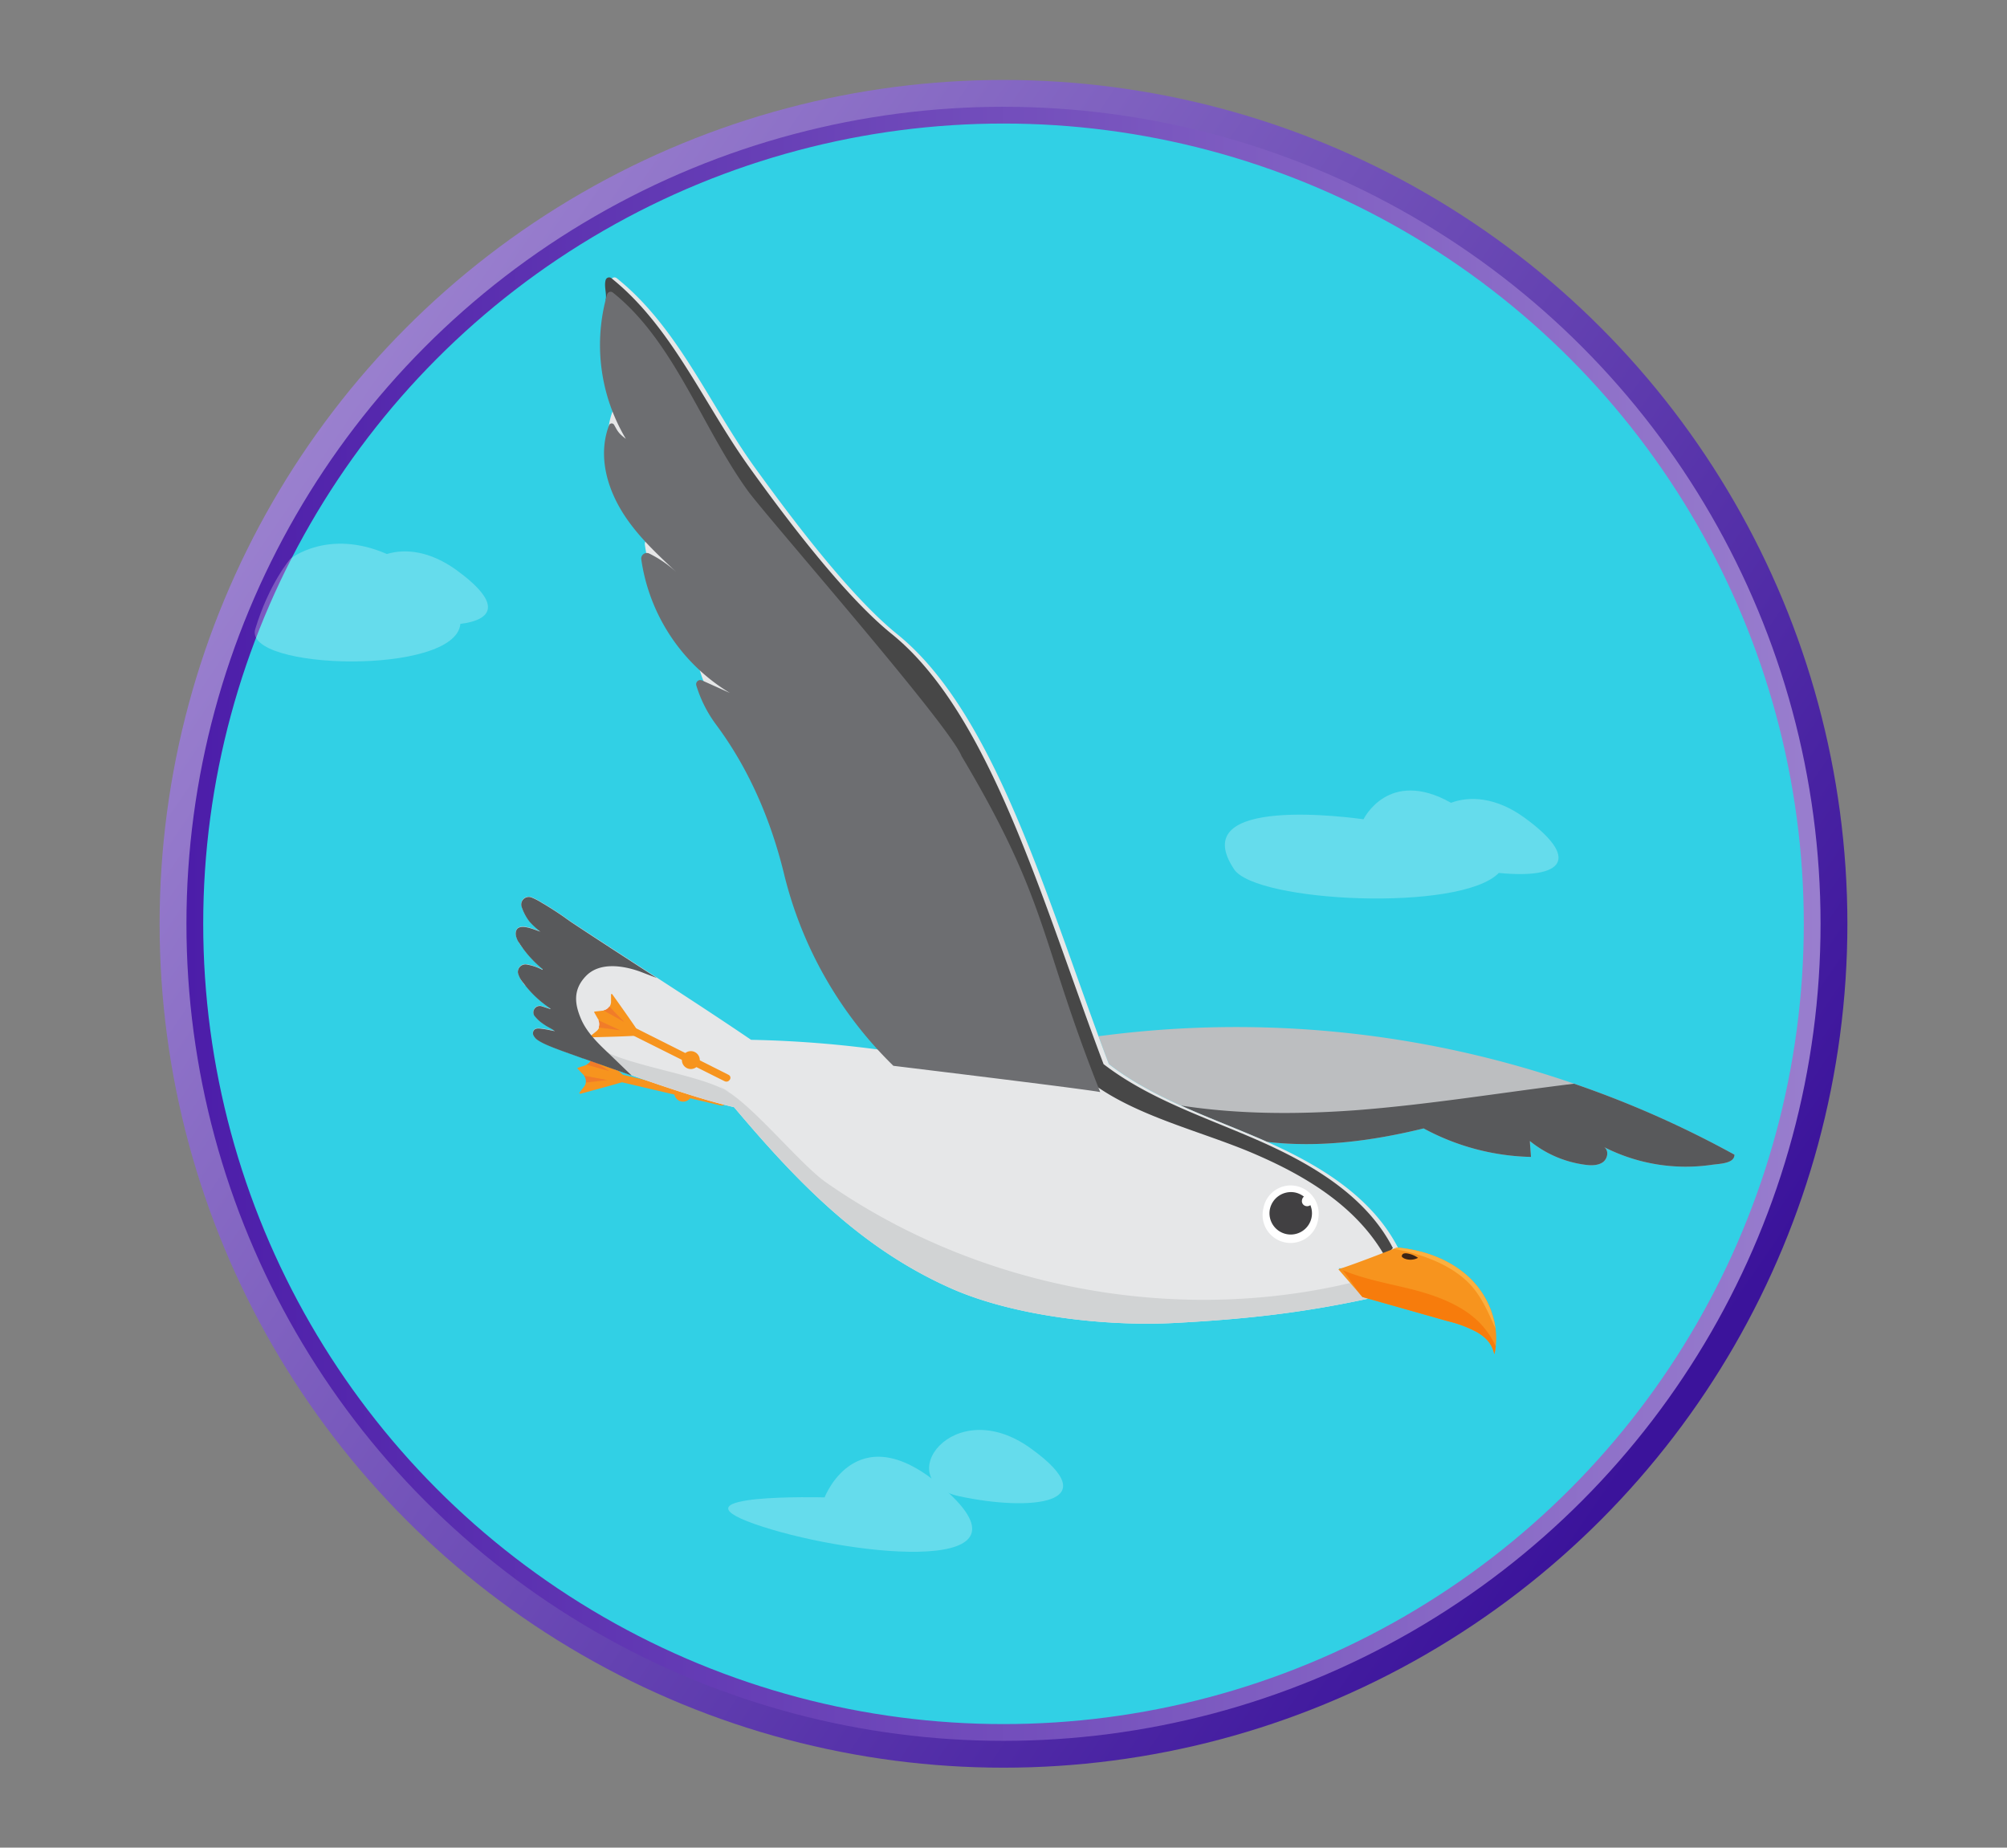 <svg id="SB39_Interactive_Icon_02_F1" xmlns="http://www.w3.org/2000/svg" xmlns:xlink="http://www.w3.org/1999/xlink" viewBox="0 0 718 661"><rect x="0" y="0" width="718" height="661" fill="#808080" stroke="none"/><defs><style>.cls-1{fill:url(#linear-gradient);}.cls-2{fill:#31d0e5;stroke-miterlimit:10;stroke-width:6px;stroke:url(#linear-gradient-2);}.cls-3,.cls-4{opacity:0.5;}.cls-11,.cls-4{fill:#fff;}.cls-5{fill:#bcbec0;}.cls-6{fill:#58595b;}.cls-7{fill:#f7941e;}.cls-8{fill:#f17c29;}.cls-9{fill:#e6e7e8;}.cls-10{fill:#474747;}.cls-12{fill:#414042;}.cls-13{fill:#6d6e71;}.cls-14{fill:#d1d3d4;}.cls-15{fill:#f77c0c;}.cls-16{fill:#3c2415;}.cls-17{fill:#fbb040;}</style><linearGradient id="linear-gradient" x1="104.06" y1="155.82" x2="602.27" y2="497.19" gradientUnits="userSpaceOnUse"><stop offset="0" stop-color="#9b81cf"/><stop offset="1" stop-color="#3b139b"/></linearGradient><linearGradient id="linear-gradient-2" x1="66.74" y1="330.5" x2="651.26" y2="330.5" gradientUnits="userSpaceOnUse"><stop offset="0" stop-color="#4c1da9"/><stop offset="1" stop-color="#997ece"/></linearGradient></defs><g id="Layer_1" data-name="Layer 1"><circle class="cls-1" cx="359" cy="330.5" r="301.9"/><circle class="cls-2" cx="359" cy="330.5" r="289.3"/><g id="_02" data-name="02"><g id="_002" data-name="002" class="cls-3"><path class="cls-4" d="M545.2,292.4c-10-7.2-19.4-7.7-26.1-5.2-22.4-12.6-31.3,5.9-31.3,5.9-3-.4-64.3-9.1-46.3,17.9,7.8,11.8,81,15.4,94.7,1.3C559.6,314.6,565.5,307.1,545.2,292.4Z"/><path class="cls-4" d="M163.1,203.8c-9.4-6.7-18.1-7.6-24.7-5.6-21.1-9.2-34.5,1.7-34.5,1.7s-7.6,8.7-12.6,25.2c-4.3,14.7,71.7,16.7,73.4-1.9C176.1,221.8,180.1,216.1,163.1,203.8Z"/></g><g id="_02-2" data-name="02"><path class="cls-5" d="M453.2,408.5l-.6-.3c-19.1-8.4-39.4-14.8-55.9-27.5-1.3-3.3-2.5-6.7-3.7-10l2.5-.3a370.6,370.6,0,0,1,225,42.7c0,3.1-4.9,3.2-8,3.6a64.4,64.4,0,0,1-38.6-6.3c1.8,1.3,1.2,4.2-.5,5.4s-4.2,1.2-6.3.9a39.5,39.5,0,0,1-19.8-8.5c.1,1.9.3,3.8.4,5.7a84.6,84.6,0,0,1-38.4-10.2C490.9,408.2,471.9,410.7,453.2,408.5Z"/><path class="cls-6" d="M453.2,408.5l-.6-.3c-10-4.4-20.3-8.2-30.2-12.7,20.6,3.2,41.7,3.2,62.5,1.7,26.2-2,52.1-6.3,78.2-9.5a363,363,0,0,1,57.4,25.4c0,3.1-4.9,3.2-8,3.6a64.4,64.4,0,0,1-38.6-6.3c1.8,1.3,1.2,4.2-.5,5.4s-4.2,1.2-6.3.9a39.5,39.5,0,0,1-19.8-8.5c.1,1.9.3,3.8.4,5.7a84.6,84.6,0,0,1-38.4-10.2C490.9,408.2,471.9,410.7,453.2,408.5Z"/><path class="cls-7" d="M257.9,395.5l-35.8-8.4c-1.7-.4-1-3,.7-2.6l35.8,8.4C260.3,393.3,259.6,395.9,257.9,395.5Z"/><path class="cls-7" d="M245.1,387.8a3.2,3.2,0,1,0,2.4,3.9A3.2,3.2,0,0,0,245.1,387.8Z"/><path class="cls-7" d="M224.7,386.4c.1-.3-10.3-9.4-13.1-11.8a.3.3,0,0,0-.5.2l.5,2.7c.4,1.6-.6,3-2.4,3.7l-2.5.8c-.1.1-.2.3,0,.4l1.8,1.9a3.3,3.3,0,0,1,.5,4.4l-1.7,2.2c-.1.2.1.4.4.4C211.2,390.3,224.6,386.8,224.7,386.4Z"/><path class="cls-8" d="M218,383.2l-8.2-2.3a2.9,2.9,0,0,0,1.7-1.9Z"/><path class="cls-8" d="M208.9,384.8l8.4,1.6-7.7.9A3.2,3.2,0,0,0,208.9,384.8Z"/><path class="cls-9" d="M222.6,175.7c-4.8-8.7-6.9-19.5-3.4-28.7a1,1,0,0,1,1.8-.2c1.2,2.2,1.4,3,4.2,5a65.1,65.1,0,0,1-6.6-51.7,1.3,1.3,0,0,1,2-.6c21.9,17.5,33,44.9,49.4,67.7,12.8,17.7,33.8,45.8,51,59.7,35.4,28.6,53.8,95.9,75.7,153.8,16.5,12.7,36.8,19.1,55.9,27.5s38.1,19.8,47.6,38.3c-2.1,2-16.6,7.8-21.3,7.2,5.7,6,5.8,4.1,10.6,10.9-24.1,5.2-44.7,7.4-69.3,8.7s-57.5-2.4-80-12.4c-32.2-14.3-54.9-37.9-77.6-64.8-15.9-3.7-37.8-11.9-53.9-17.5h-.1l-7.5-2.7c-4.3-1.6-6.8-2.6-8.6-3.8a4.3,4.3,0,0,1-1.5-1.5,1.8,1.8,0,0,1,0-2.1c.5-.7,1.5-.7,2.4-.6,2.5.3,2.9.5,5.1.9-2-1.4-2.2-1.2-4.2-2.6a13.1,13.1,0,0,1-3.2-3h0a2.3,2.3,0,0,1,2.7-3.3l3.1,1v-.2a37.7,37.7,0,0,1-9.8-9.3,8.6,8.6,0,0,1-1.8-3.4h0a2.7,2.7,0,0,1,3.3-3,18,18,0,0,1,5.5,1.9v-.3a39.6,39.6,0,0,1-8.4-9.4,6.6,6.6,0,0,1-1.2-3c-.2-5,6.8-1.6,8.8-1a28.4,28.4,0,0,1-3.9-3.6,18,18,0,0,1-2.8-5.3,2.7,2.7,0,0,1,3.6-3.3,23.8,23.8,0,0,1,3.8,2h0l.7.4c3.2,1.9,6.6,4.2,7.8,5.1l1.7,1.2c21.4,14.1,44.2,28.5,64.5,42.3a401.3,401.3,0,0,1,52.6,4.5,141.9,141.9,0,0,1-39.4-68.9c-4.8-19.3-12.6-37.9-24.5-53.8a43.9,43.9,0,0,1-7-13.8,1.5,1.5,0,0,1,2-1.7l10,4.4a66.9,66.9,0,0,1-31.7-47.8,2,2,0,0,1,2.8-2.1,42.2,42.2,0,0,1,10,6.8C235.7,192.4,227.8,185,222.6,175.7Z"/><path class="cls-9" d="M238.6,205.9a41.6,41.6,0,0,0-6.8-5.1l-.3-1.7Z"/><path class="cls-9" d="M252.6,245.7c1.6,1.1,3.2,2.3,4.9,3.3l-4.3-2Z"/><path class="cls-9" d="M189.2,352.9v.3l-1.3-.6a7.6,7.6,0,0,1-.8-1.1,7.8,7.8,0,0,1-1-1.5C187.1,351,188.1,352,189.2,352.9Z"/><path class="cls-9" d="M217.5,155.5c.1-.8.1-1.5.2-2.3a46.7,46.7,0,0,0,2.7,4.9A16.2,16.2,0,0,1,217.5,155.5Z"/><path class="cls-9" d="M185.5,337l2.9,2.6-1.5-.6-1.2-1.7C185.7,337.2,185.6,337.1,185.5,337Z"/><path class="cls-10" d="M449.9,413.3c-19-8.4-43.5-13.7-60-26.4C368,329,344.3,265.6,314.2,233.1c-15-16.2-38.2-41.9-51-59.6-16-22.4-25.5-48.7-46.5-66.2.4-2.3-.7-5,0-7.2a1.3,1.3,0,0,1,2-.6c21.8,17.5,33,44.9,49.4,67.7,12.7,17.7,33.8,45.8,50.9,59.6,35.5,28.7,53.9,96,75.8,153.9,16.5,12.7,36.8,19.1,55.8,27.5s38.2,19.8,47.7,38.3c-.8.8-.2.8-3.4,2C485,431.8,468,421.2,449.9,413.3Z"/><path class="cls-11" d="M452,432.2a10,10,0,1,0,19.6,3.8,10.1,10.1,0,0,0-7.9-11.7A9.9,9.9,0,0,0,452,432.2Z"/><path class="cls-12" d="M454.3,432.6a7.6,7.6,0,1,0,8.9-6A7.7,7.7,0,0,0,454.3,432.6Z"/><path class="cls-11" d="M465.8,429.3a1.8,1.8,0,0,0,1.5,2.2,1.9,1.9,0,0,0,2.2-1.5,2,2,0,0,0-1.5-2.3A1.9,1.9,0,0,0,465.8,429.3Z"/><path class="cls-13" d="M219.7,152c1.2,2.1,1.4,2.9,4.2,5a65.6,65.6,0,0,1-6.7-51.7,1.3,1.3,0,0,1,2.1-.6c21.8,17.4,31.7,47.9,48.1,70.7,6.5,9.1,72,83.6,76.6,95.1,31.4,52.7,27.7,65.1,49.6,120.2-5.5-1.1-68.4-8.7-74-9.4a143.3,143.3,0,0,1-39.1-68.6c-4.7-19.3-12.6-37.8-24.5-53.7a45.8,45.8,0,0,1-6.9-13.8,1.5,1.5,0,0,1,2-1.8l10,4.5A67,67,0,0,1,229.4,200a2,2,0,0,1,2.8-2,41.8,41.8,0,0,1,9.9,6.8c-7.8-7.3-15.7-14.6-20.8-23.9s-6.9-19.6-3.4-28.8A1,1,0,0,1,219.7,152Z"/><path class="cls-9" d="M231.8,200.8l-.3-1.7Z"/><path class="cls-9" d="M189.2,353.2l-1.3-.6a7.6,7.6,0,0,1-.8-1.1,7.8,7.8,0,0,1-1-1.5c1,1,2,2,3.1,2.9Z"/><path class="cls-9" d="M188.4,339.6l-1.5-.6-1.2-1.7c0-.1-.1-.2-.2-.3Z"/><path class="cls-11" d="M278.8,179.2l-.6-.8Z"/><path class="cls-11" d="M275.8,175.2l-.5-.7Z"/><path class="cls-11" d="M273.1,171.5a5.6,5.6,0,0,1-.5-.8A5.6,5.6,0,0,0,273.1,171.5Z"/><path class="cls-11" d="M285.2,187.6l-.8-1Z"/><path class="cls-11" d="M291.9,196.2,291,195Z"/><path class="cls-11" d="M288.5,191.8a3.9,3.9,0,0,1-.8-1A3.9,3.9,0,0,0,288.5,191.8Z"/><path class="cls-11" d="M281.9,183.4l-.7-1Z"/><path class="cls-11" d="M247.4,131.4a164.5,164.5,0,0,0-12.2-17.1A164.5,164.5,0,0,1,247.4,131.4Z"/><path class="cls-11" d="M235.2,114.3c-1.6-2.1-3.4-4-5.1-6C231.8,110.3,233.6,112.2,235.2,114.3Z"/><path class="cls-7" d="M259.2,386.8l-32.8-16.4c-1.6-.8-.2-3.2,1.4-2.4l32.8,16.5C262.2,385.3,260.8,387.6,259.2,386.8Z"/><path class="cls-7" d="M248.6,376.4a3.2,3.2,0,1,0,1.4,4.3A3.2,3.2,0,0,0,248.6,376.4Z"/><path class="cls-7" d="M229.1,370.3c.1-.3-7.9-11.6-10-14.5-.1-.3-.5-.2-.5,0v2.8a3.3,3.3,0,0,1-3.2,3l-2.7.3a.2.2,0,0,0-.1.3l1.3,2.3a3.2,3.2,0,0,1-.5,4.4l-2.1,1.7c-.2.2,0,.5.3.5C215.1,371,228.9,370.7,229.1,370.3Z"/><path class="cls-8" d="M223.3,365.6l-7.4-4.1a3.2,3.2,0,0,0,2.1-1.4Z"/><path class="cls-8" d="M214.1,365l7.8,3.6-7.7-1A3.4,3.4,0,0,0,214.1,365Z"/><path class="cls-14" d="M259.1,389.8c-5.4-3.4,5.6,3,0,0Z"/><path class="cls-14" d="M216,375.9c10,5.4,33.1,8.6,43.1,13.9s27,26.6,36.4,33.2c54.1,37.8,124.7,51.2,188.8,35.7a25.7,25.7,0,0,1,5.2,5.9c-24.1,5.2-44.7,7.4-69.3,8.7s-57.5-2.4-80-12.4c-32.2-14.3-54.9-37.9-77.6-64.8-12.6-3-29-8.7-43.2-13.7C219.7,380.7,215.4,377.6,216,375.9Z"/><path class="cls-6" d="M191,370.7a1.8,1.8,0,0,1,0-2.1c.5-.7,1.5-.7,2.4-.6,2.5.3,2.9.5,5.1.9-2-1.4-2.2-1.2-4.2-2.6a13.1,13.1,0,0,1-3.2-3h0a2.3,2.3,0,0,1,2.7-3.3l3.1,1v-.2a37.7,37.7,0,0,1-9.8-9.3,8.6,8.6,0,0,1-1.8-3.4h0a2.7,2.7,0,0,1,3.3-3,18,18,0,0,1,5.5,1.9v-.3a39.6,39.6,0,0,1-8.4-9.4,6.6,6.6,0,0,1-1.2-3c-.2-5,6.8-1.6,8.8-1a28.4,28.4,0,0,1-3.9-3.6,18,18,0,0,1-2.8-5.3,2.7,2.7,0,0,1,3.6-3.3,23.8,23.8,0,0,1,3.8,2h0l.7.4c3.2,1.9,6.6,4.2,7.8,5.1l1.7,1.2c10.1,6.7,20.5,13.4,30.8,20.1l-6-2.3c-6.4-2.3-14.6-3.4-19.4,1.6s-3.9,10.2-1.8,15.2,6.2,8.9,10.1,12.6l8.1,7.8-17.3-6.1h-.1l-7.5-2.7c-4.3-1.6-6.8-2.6-8.6-3.8A4.3,4.3,0,0,1,191,370.7Z"/><path class="cls-7" d="M478.8,454.1l8.6,9.9,30.7,8.7a43,43,0,0,1,10.5,4c3.2,2,5.1,4,6,7.8,2.3-9.8-1.6-20.3-8.6-27.1s-16.6-10.2-26.2-11.1C499.8,446.3,486,451.8,478.8,454.1Z"/><path class="cls-15" d="M480.3,454.4c7.2,3,14.9,4.5,22.5,6.3s17.3,4.7,24.2,10.4a29.2,29.2,0,0,1,8.1,10.6c-.1.9-.3,1.8-.5,2.8-.9-3.8-2.8-5.8-6-7.8a43,43,0,0,0-10.5-4L487.4,464C484.5,460.6,483.1,457.7,480.3,454.4Z"/><path class="cls-16" d="M502.3,450.2a5.8,5.8,0,0,0,5-.2,9.4,9.4,0,0,0-4-1.6,2.5,2.5,0,0,0-1.2.1,1,1,0,0,0-.6,1C501.6,449.8,502,450,502.3,450.2Z"/><path class="cls-17" d="M524.4,458c-6.8-6.2-16.7-9.6-25.8-11.2l1.2-.5c9.6.9,19.2,4.3,26.2,11.1a31,31,0,0,1,9,17.9C532.2,469,529.5,462.6,524.4,458Z"/></g><g id="_02-3" data-name="02" class="cls-3"><g class="cls-3"><path class="cls-11" d="M295,535.7s12.1-31.7,44.5-1.5-38.5,22-69.6,11S295,535.7,295,535.7Z"/><path class="cls-11" d="M368.8,518.2c27.9,20.1-.5,22.5-25.6,17.1S340.9,498,368.8,518.2Z"/></g></g></g></g></svg>